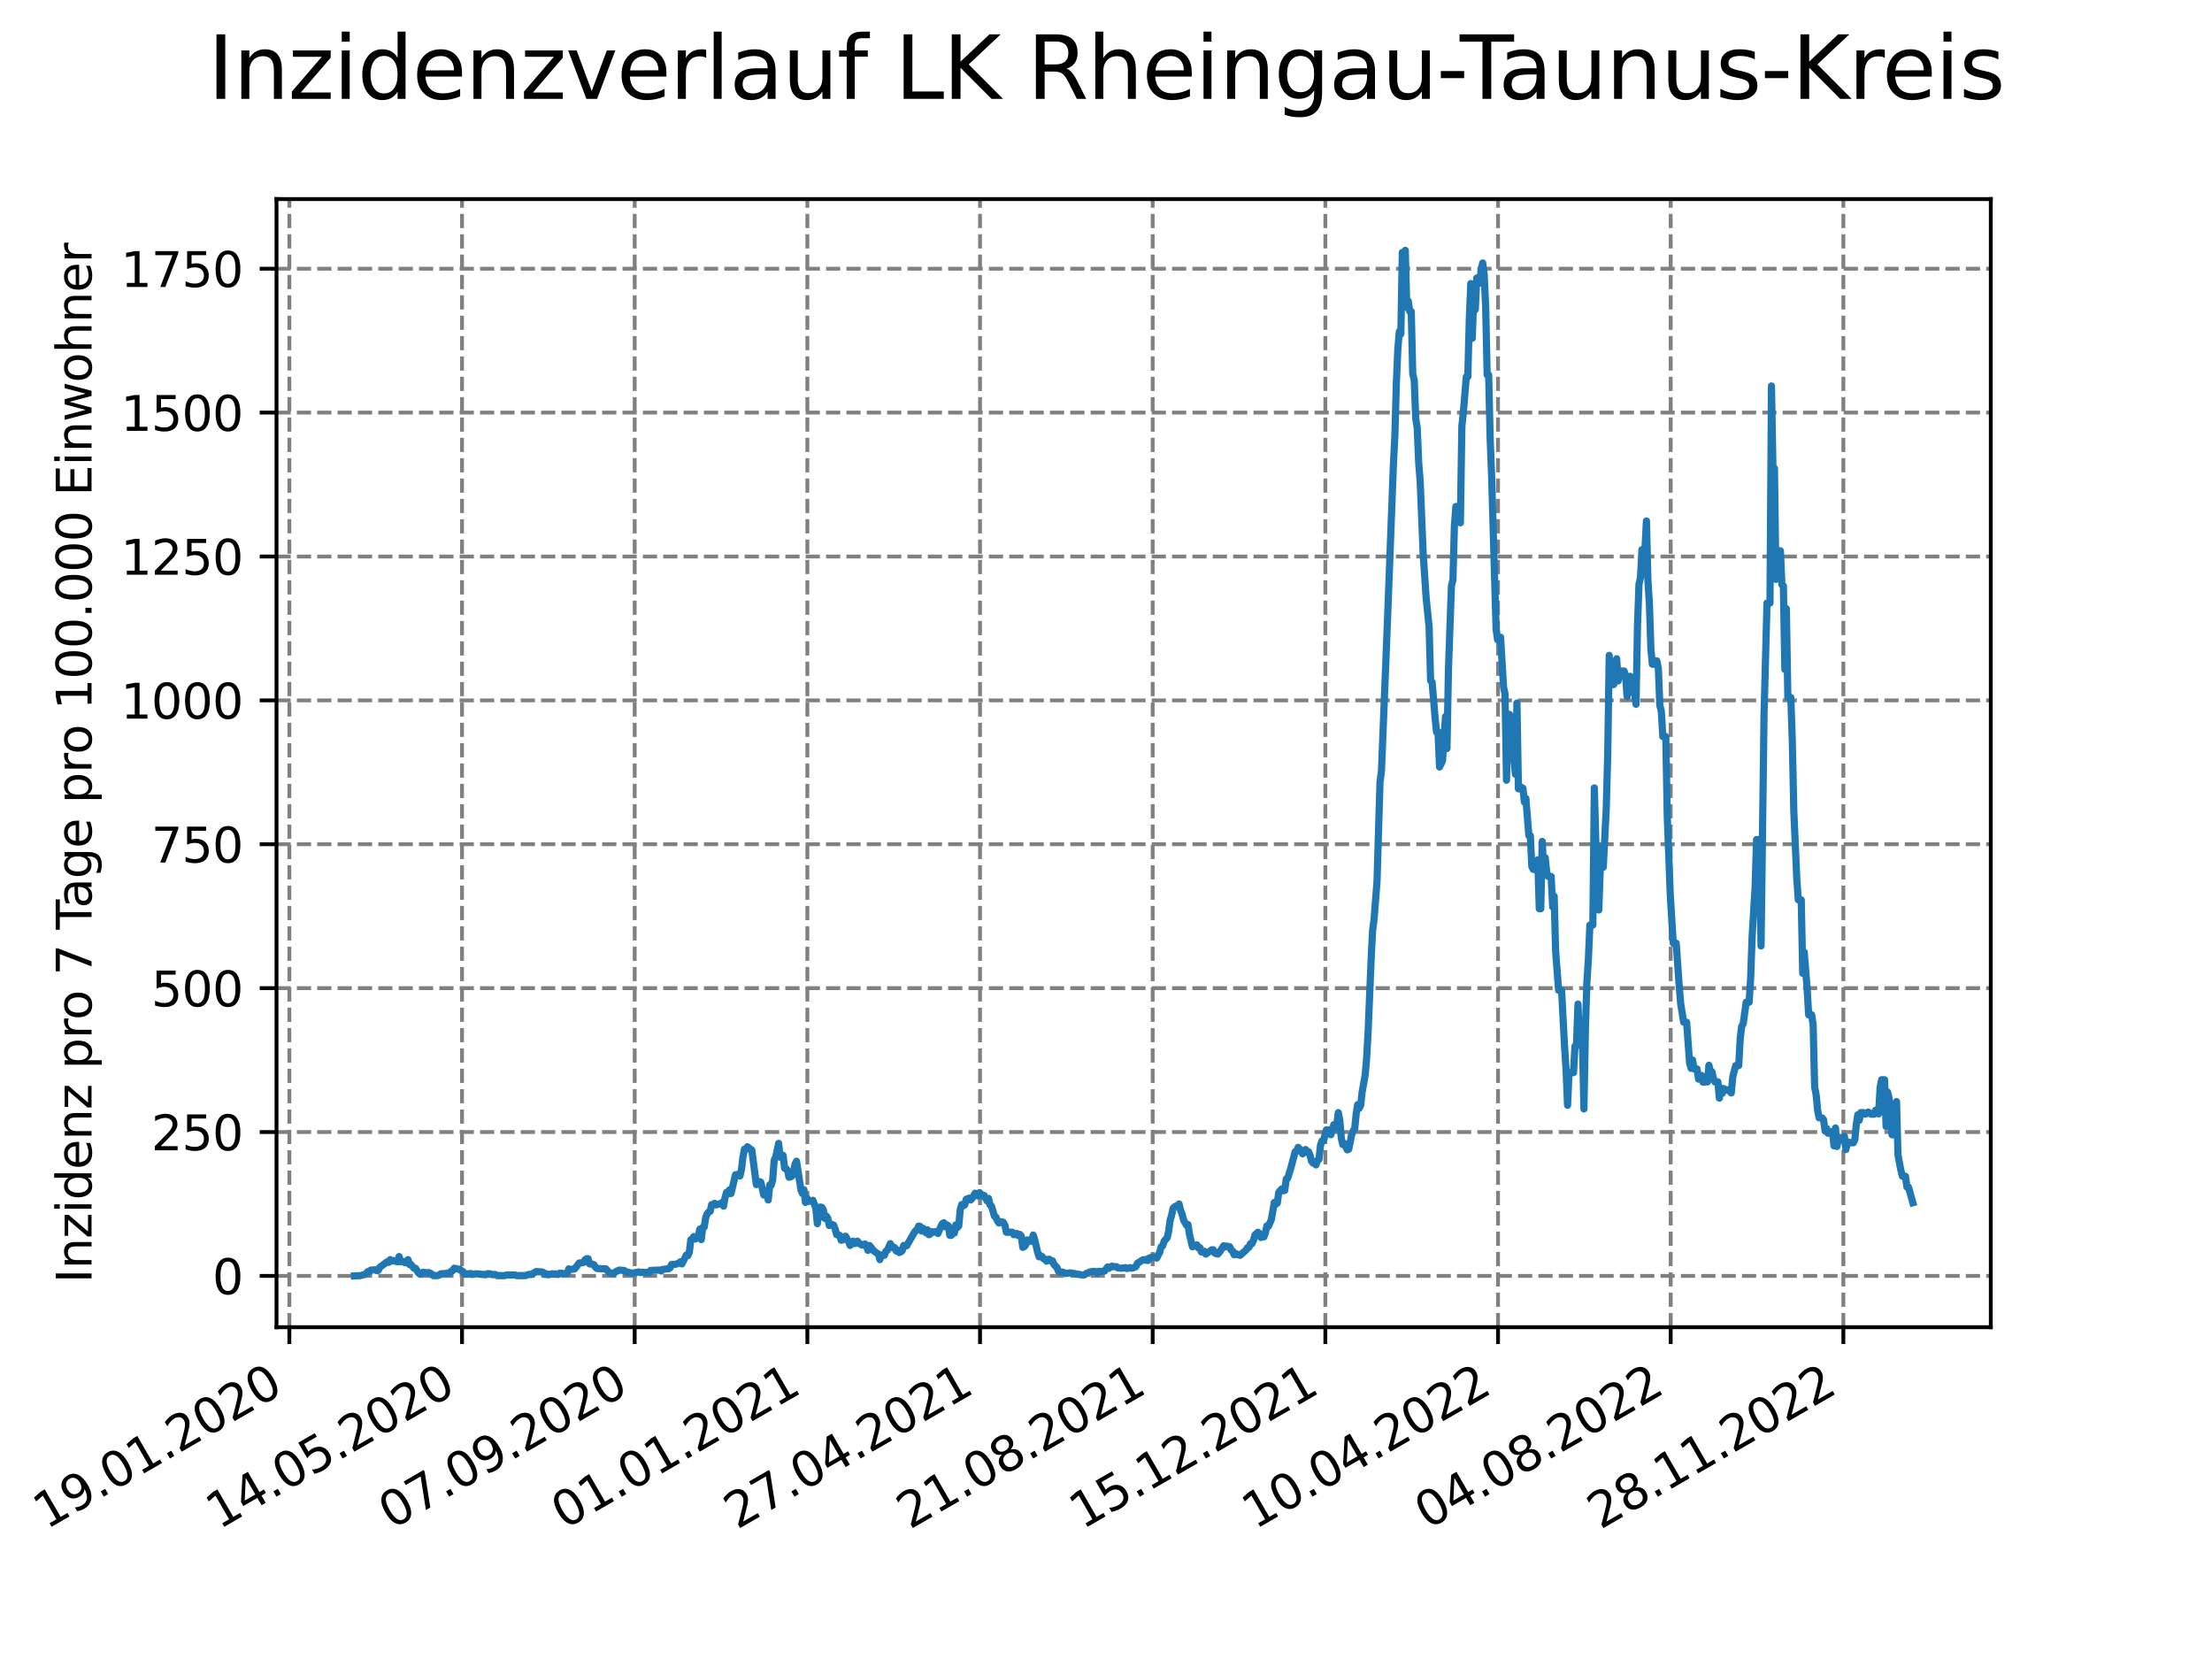 <?xml version="1.0" encoding="utf-8" standalone="no"?>
<!DOCTYPE svg PUBLIC "-//W3C//DTD SVG 1.1//EN"
  "http://www.w3.org/Graphics/SVG/1.1/DTD/svg11.dtd">
<svg xmlns:xlink="http://www.w3.org/1999/xlink" width="460.8pt" height="345.6pt" viewBox="0 0 460.8 345.6" xmlns="http://www.w3.org/2000/svg" version="1.1">
 <defs>
  <style type="text/css">*{stroke-linejoin: round; stroke-linecap: butt}</style>
 </defs>
 <g id="figure_1">
  <g id="patch_1">
   <path d="M 0 345.6 
L 460.8 345.6 
L 460.8 0 
L 0 0 
z
" style="fill: #ffffff"/>
  </g>
  <g id="axes_1">
   <g id="patch_2">
    <path d="M 57.6 276.48 
L 414.72 276.48 
L 414.72 41.472 
L 57.6 41.472 
z
" style="fill: #ffffff"/>
   </g>
   <g id="matplotlib.axis_1">
    <g id="xtick_1">
     <g id="line2d_1">
      <path d="M 60.28 276.48 
L 60.28 41.472 
" clip-path="url(#p7cc751bbed)" style="fill: none; stroke-dasharray: 2.96,1.28; stroke-dashoffset: 0; stroke: #808080; stroke-width: 0.8"/>
     </g>
     <g id="line2d_2">
      <defs>
       <path id="m2f1410dc90" d="M 0 0 
L 0 3.5 
" style="stroke: #000000; stroke-width: 0.8"/>
      </defs>
      <g>
       <use xlink:href="#m2f1410dc90" x="60.28" y="276.48" style="stroke: #000000; stroke-width: 0.8"/>
      </g>
     </g>
     <g id="text_1">
      <!-- 19.01.2020 -->
      <g transform="translate(9.654 318.689) rotate(-30) scale(0.1 -0.1)">
       <defs>
        <path id="DejaVuSans-31" d="M 794 531 
L 1825 531 
L 1825 4091 
L 703 3866 
L 703 4441 
L 1819 4666 
L 2450 4666 
L 2450 531 
L 3481 531 
L 3481 0 
L 794 0 
L 794 531 
z
" transform="scale(0.016)"/>
        <path id="DejaVuSans-39" d="M 703 97 
L 703 672 
Q 941 559 1184 500 
Q 1428 441 1663 441 
Q 2288 441 2617 861 
Q 2947 1281 2994 2138 
Q 2813 1869 2534 1725 
Q 2256 1581 1919 1581 
Q 1219 1581 811 2004 
Q 403 2428 403 3163 
Q 403 3881 828 4315 
Q 1253 4750 1959 4750 
Q 2769 4750 3195 4129 
Q 3622 3509 3622 2328 
Q 3622 1225 3098 567 
Q 2575 -91 1691 -91 
Q 1453 -91 1209 -44 
Q 966 3 703 97 
z
M 1959 2075 
Q 2384 2075 2632 2365 
Q 2881 2656 2881 3163 
Q 2881 3666 2632 3958 
Q 2384 4250 1959 4250 
Q 1534 4250 1286 3958 
Q 1038 3666 1038 3163 
Q 1038 2656 1286 2365 
Q 1534 2075 1959 2075 
z
" transform="scale(0.016)"/>
        <path id="DejaVuSans-2e" d="M 684 794 
L 1344 794 
L 1344 0 
L 684 0 
L 684 794 
z
" transform="scale(0.016)"/>
        <path id="DejaVuSans-30" d="M 2034 4250 
Q 1547 4250 1301 3770 
Q 1056 3291 1056 2328 
Q 1056 1369 1301 889 
Q 1547 409 2034 409 
Q 2525 409 2770 889 
Q 3016 1369 3016 2328 
Q 3016 3291 2770 3770 
Q 2525 4250 2034 4250 
z
M 2034 4750 
Q 2819 4750 3233 4129 
Q 3647 3509 3647 2328 
Q 3647 1150 3233 529 
Q 2819 -91 2034 -91 
Q 1250 -91 836 529 
Q 422 1150 422 2328 
Q 422 3509 836 4129 
Q 1250 4750 2034 4750 
z
" transform="scale(0.016)"/>
        <path id="DejaVuSans-32" d="M 1228 531 
L 3431 531 
L 3431 0 
L 469 0 
L 469 531 
Q 828 903 1448 1529 
Q 2069 2156 2228 2338 
Q 2531 2678 2651 2914 
Q 2772 3150 2772 3378 
Q 2772 3750 2511 3984 
Q 2250 4219 1831 4219 
Q 1534 4219 1204 4116 
Q 875 4013 500 3803 
L 500 4441 
Q 881 4594 1212 4672 
Q 1544 4750 1819 4750 
Q 2544 4750 2975 4387 
Q 3406 4025 3406 3419 
Q 3406 3131 3298 2873 
Q 3191 2616 2906 2266 
Q 2828 2175 2409 1742 
Q 1991 1309 1228 531 
z
" transform="scale(0.016)"/>
       </defs>
       <use xlink:href="#DejaVuSans-31"/>
       <use xlink:href="#DejaVuSans-39" x="63.623"/>
       <use xlink:href="#DejaVuSans-2e" x="127.246"/>
       <use xlink:href="#DejaVuSans-30" x="159.033"/>
       <use xlink:href="#DejaVuSans-31" x="222.656"/>
       <use xlink:href="#DejaVuSans-2e" x="286.279"/>
       <use xlink:href="#DejaVuSans-32" x="318.066"/>
       <use xlink:href="#DejaVuSans-30" x="381.689"/>
       <use xlink:href="#DejaVuSans-32" x="445.312"/>
       <use xlink:href="#DejaVuSans-30" x="508.936"/>
      </g>
     </g>
    </g>
    <g id="xtick_2">
     <g id="line2d_3">
      <path d="M 96.249 276.48 
L 96.249 41.472 
" clip-path="url(#p7cc751bbed)" style="fill: none; stroke-dasharray: 2.96,1.28; stroke-dashoffset: 0; stroke: #808080; stroke-width: 0.8"/>
     </g>
     <g id="line2d_4">
      <g>
       <use xlink:href="#m2f1410dc90" x="96.249" y="276.48" style="stroke: #000000; stroke-width: 0.8"/>
      </g>
     </g>
     <g id="text_2">
      <!-- 14.05.2020 -->
      <g transform="translate(45.624 318.689) rotate(-30) scale(0.1 -0.1)">
       <defs>
        <path id="DejaVuSans-34" d="M 2419 4116 
L 825 1625 
L 2419 1625 
L 2419 4116 
z
M 2253 4666 
L 3047 4666 
L 3047 1625 
L 3713 1625 
L 3713 1100 
L 3047 1100 
L 3047 0 
L 2419 0 
L 2419 1100 
L 313 1100 
L 313 1709 
L 2253 4666 
z
" transform="scale(0.016)"/>
        <path id="DejaVuSans-35" d="M 691 4666 
L 3169 4666 
L 3169 4134 
L 1269 4134 
L 1269 2991 
Q 1406 3038 1543 3061 
Q 1681 3084 1819 3084 
Q 2600 3084 3056 2656 
Q 3513 2228 3513 1497 
Q 3513 744 3044 326 
Q 2575 -91 1722 -91 
Q 1428 -91 1123 -41 
Q 819 9 494 109 
L 494 744 
Q 775 591 1075 516 
Q 1375 441 1709 441 
Q 2250 441 2565 725 
Q 2881 1009 2881 1497 
Q 2881 1984 2565 2268 
Q 2250 2553 1709 2553 
Q 1456 2553 1204 2497 
Q 953 2441 691 2322 
L 691 4666 
z
" transform="scale(0.016)"/>
       </defs>
       <use xlink:href="#DejaVuSans-31"/>
       <use xlink:href="#DejaVuSans-34" x="63.623"/>
       <use xlink:href="#DejaVuSans-2e" x="127.246"/>
       <use xlink:href="#DejaVuSans-30" x="159.033"/>
       <use xlink:href="#DejaVuSans-35" x="222.656"/>
       <use xlink:href="#DejaVuSans-2e" x="286.279"/>
       <use xlink:href="#DejaVuSans-32" x="318.066"/>
       <use xlink:href="#DejaVuSans-30" x="381.689"/>
       <use xlink:href="#DejaVuSans-32" x="445.312"/>
       <use xlink:href="#DejaVuSans-30" x="508.936"/>
      </g>
     </g>
    </g>
    <g id="xtick_3">
     <g id="line2d_5">
      <path d="M 132.218 276.48 
L 132.218 41.472 
" clip-path="url(#p7cc751bbed)" style="fill: none; stroke-dasharray: 2.96,1.28; stroke-dashoffset: 0; stroke: #808080; stroke-width: 0.8"/>
     </g>
     <g id="line2d_6">
      <g>
       <use xlink:href="#m2f1410dc90" x="132.218" y="276.48" style="stroke: #000000; stroke-width: 0.8"/>
      </g>
     </g>
     <g id="text_3">
      <!-- 07.09.2020 -->
      <g transform="translate(81.593 318.689) rotate(-30) scale(0.1 -0.1)">
       <defs>
        <path id="DejaVuSans-37" d="M 525 4666 
L 3525 4666 
L 3525 4397 
L 1831 0 
L 1172 0 
L 2766 4134 
L 525 4134 
L 525 4666 
z
" transform="scale(0.016)"/>
       </defs>
       <use xlink:href="#DejaVuSans-30"/>
       <use xlink:href="#DejaVuSans-37" x="63.623"/>
       <use xlink:href="#DejaVuSans-2e" x="127.246"/>
       <use xlink:href="#DejaVuSans-30" x="159.033"/>
       <use xlink:href="#DejaVuSans-39" x="222.656"/>
       <use xlink:href="#DejaVuSans-2e" x="286.279"/>
       <use xlink:href="#DejaVuSans-32" x="318.066"/>
       <use xlink:href="#DejaVuSans-30" x="381.689"/>
       <use xlink:href="#DejaVuSans-32" x="445.312"/>
       <use xlink:href="#DejaVuSans-30" x="508.936"/>
      </g>
     </g>
    </g>
    <g id="xtick_4">
     <g id="line2d_7">
      <path d="M 168.188 276.48 
L 168.188 41.472 
" clip-path="url(#p7cc751bbed)" style="fill: none; stroke-dasharray: 2.96,1.28; stroke-dashoffset: 0; stroke: #808080; stroke-width: 0.8"/>
     </g>
     <g id="line2d_8">
      <g>
       <use xlink:href="#m2f1410dc90" x="168.188" y="276.48" style="stroke: #000000; stroke-width: 0.8"/>
      </g>
     </g>
     <g id="text_4">
      <!-- 01.01.2021 -->
      <g transform="translate(117.563 318.689) rotate(-30) scale(0.1 -0.1)">
       <use xlink:href="#DejaVuSans-30"/>
       <use xlink:href="#DejaVuSans-31" x="63.623"/>
       <use xlink:href="#DejaVuSans-2e" x="127.246"/>
       <use xlink:href="#DejaVuSans-30" x="159.033"/>
       <use xlink:href="#DejaVuSans-31" x="222.656"/>
       <use xlink:href="#DejaVuSans-2e" x="286.279"/>
       <use xlink:href="#DejaVuSans-32" x="318.066"/>
       <use xlink:href="#DejaVuSans-30" x="381.689"/>
       <use xlink:href="#DejaVuSans-32" x="445.312"/>
       <use xlink:href="#DejaVuSans-31" x="508.936"/>
      </g>
     </g>
    </g>
    <g id="xtick_5">
     <g id="line2d_9">
      <path d="M 204.157 276.48 
L 204.157 41.472 
" clip-path="url(#p7cc751bbed)" style="fill: none; stroke-dasharray: 2.96,1.28; stroke-dashoffset: 0; stroke: #808080; stroke-width: 0.8"/>
     </g>
     <g id="line2d_10">
      <g>
       <use xlink:href="#m2f1410dc90" x="204.157" y="276.48" style="stroke: #000000; stroke-width: 0.8"/>
      </g>
     </g>
     <g id="text_5">
      <!-- 27.04.2021 -->
      <g transform="translate(153.532 318.689) rotate(-30) scale(0.1 -0.1)">
       <use xlink:href="#DejaVuSans-32"/>
       <use xlink:href="#DejaVuSans-37" x="63.623"/>
       <use xlink:href="#DejaVuSans-2e" x="127.246"/>
       <use xlink:href="#DejaVuSans-30" x="159.033"/>
       <use xlink:href="#DejaVuSans-34" x="222.656"/>
       <use xlink:href="#DejaVuSans-2e" x="286.279"/>
       <use xlink:href="#DejaVuSans-32" x="318.066"/>
       <use xlink:href="#DejaVuSans-30" x="381.689"/>
       <use xlink:href="#DejaVuSans-32" x="445.312"/>
       <use xlink:href="#DejaVuSans-31" x="508.936"/>
      </g>
     </g>
    </g>
    <g id="xtick_6">
     <g id="line2d_11">
      <path d="M 240.126 276.48 
L 240.126 41.472 
" clip-path="url(#p7cc751bbed)" style="fill: none; stroke-dasharray: 2.96,1.28; stroke-dashoffset: 0; stroke: #808080; stroke-width: 0.8"/>
     </g>
     <g id="line2d_12">
      <g>
       <use xlink:href="#m2f1410dc90" x="240.126" y="276.48" style="stroke: #000000; stroke-width: 0.8"/>
      </g>
     </g>
     <g id="text_6">
      <!-- 21.08.2021 -->
      <g transform="translate(189.501 318.689) rotate(-30) scale(0.1 -0.1)">
       <defs>
        <path id="DejaVuSans-38" d="M 2034 2216 
Q 1584 2216 1326 1975 
Q 1069 1734 1069 1313 
Q 1069 891 1326 650 
Q 1584 409 2034 409 
Q 2484 409 2743 651 
Q 3003 894 3003 1313 
Q 3003 1734 2745 1975 
Q 2488 2216 2034 2216 
z
M 1403 2484 
Q 997 2584 770 2862 
Q 544 3141 544 3541 
Q 544 4100 942 4425 
Q 1341 4750 2034 4750 
Q 2731 4750 3128 4425 
Q 3525 4100 3525 3541 
Q 3525 3141 3298 2862 
Q 3072 2584 2669 2484 
Q 3125 2378 3379 2068 
Q 3634 1759 3634 1313 
Q 3634 634 3220 271 
Q 2806 -91 2034 -91 
Q 1263 -91 848 271 
Q 434 634 434 1313 
Q 434 1759 690 2068 
Q 947 2378 1403 2484 
z
M 1172 3481 
Q 1172 3119 1398 2916 
Q 1625 2713 2034 2713 
Q 2441 2713 2670 2916 
Q 2900 3119 2900 3481 
Q 2900 3844 2670 4047 
Q 2441 4250 2034 4250 
Q 1625 4250 1398 4047 
Q 1172 3844 1172 3481 
z
" transform="scale(0.016)"/>
       </defs>
       <use xlink:href="#DejaVuSans-32"/>
       <use xlink:href="#DejaVuSans-31" x="63.623"/>
       <use xlink:href="#DejaVuSans-2e" x="127.246"/>
       <use xlink:href="#DejaVuSans-30" x="159.033"/>
       <use xlink:href="#DejaVuSans-38" x="222.656"/>
       <use xlink:href="#DejaVuSans-2e" x="286.279"/>
       <use xlink:href="#DejaVuSans-32" x="318.066"/>
       <use xlink:href="#DejaVuSans-30" x="381.689"/>
       <use xlink:href="#DejaVuSans-32" x="445.312"/>
       <use xlink:href="#DejaVuSans-31" x="508.936"/>
      </g>
     </g>
    </g>
    <g id="xtick_7">
     <g id="line2d_13">
      <path d="M 276.096 276.48 
L 276.096 41.472 
" clip-path="url(#p7cc751bbed)" style="fill: none; stroke-dasharray: 2.96,1.28; stroke-dashoffset: 0; stroke: #808080; stroke-width: 0.8"/>
     </g>
     <g id="line2d_14">
      <g>
       <use xlink:href="#m2f1410dc90" x="276.096" y="276.48" style="stroke: #000000; stroke-width: 0.8"/>
      </g>
     </g>
     <g id="text_7">
      <!-- 15.12.2021 -->
      <g transform="translate(225.471 318.689) rotate(-30) scale(0.1 -0.1)">
       <use xlink:href="#DejaVuSans-31"/>
       <use xlink:href="#DejaVuSans-35" x="63.623"/>
       <use xlink:href="#DejaVuSans-2e" x="127.246"/>
       <use xlink:href="#DejaVuSans-31" x="159.033"/>
       <use xlink:href="#DejaVuSans-32" x="222.656"/>
       <use xlink:href="#DejaVuSans-2e" x="286.279"/>
       <use xlink:href="#DejaVuSans-32" x="318.066"/>
       <use xlink:href="#DejaVuSans-30" x="381.689"/>
       <use xlink:href="#DejaVuSans-32" x="445.312"/>
       <use xlink:href="#DejaVuSans-31" x="508.936"/>
      </g>
     </g>
    </g>
    <g id="xtick_8">
     <g id="line2d_15">
      <path d="M 312.065 276.48 
L 312.065 41.472 
" clip-path="url(#p7cc751bbed)" style="fill: none; stroke-dasharray: 2.96,1.28; stroke-dashoffset: 0; stroke: #808080; stroke-width: 0.8"/>
     </g>
     <g id="line2d_16">
      <g>
       <use xlink:href="#m2f1410dc90" x="312.065" y="276.48" style="stroke: #000000; stroke-width: 0.8"/>
      </g>
     </g>
     <g id="text_8">
      <!-- 10.04.2022 -->
      <g transform="translate(261.44 318.689) rotate(-30) scale(0.1 -0.1)">
       <use xlink:href="#DejaVuSans-31"/>
       <use xlink:href="#DejaVuSans-30" x="63.623"/>
       <use xlink:href="#DejaVuSans-2e" x="127.246"/>
       <use xlink:href="#DejaVuSans-30" x="159.033"/>
       <use xlink:href="#DejaVuSans-34" x="222.656"/>
       <use xlink:href="#DejaVuSans-2e" x="286.279"/>
       <use xlink:href="#DejaVuSans-32" x="318.066"/>
       <use xlink:href="#DejaVuSans-30" x="381.689"/>
       <use xlink:href="#DejaVuSans-32" x="445.312"/>
       <use xlink:href="#DejaVuSans-32" x="508.936"/>
      </g>
     </g>
    </g>
    <g id="xtick_9">
     <g id="line2d_17">
      <path d="M 348.035 276.48 
L 348.035 41.472 
" clip-path="url(#p7cc751bbed)" style="fill: none; stroke-dasharray: 2.96,1.28; stroke-dashoffset: 0; stroke: #808080; stroke-width: 0.8"/>
     </g>
     <g id="line2d_18">
      <g>
       <use xlink:href="#m2f1410dc90" x="348.035" y="276.48" style="stroke: #000000; stroke-width: 0.8"/>
      </g>
     </g>
     <g id="text_9">
      <!-- 04.08.2022 -->
      <g transform="translate(297.409 318.689) rotate(-30) scale(0.1 -0.1)">
       <use xlink:href="#DejaVuSans-30"/>
       <use xlink:href="#DejaVuSans-34" x="63.623"/>
       <use xlink:href="#DejaVuSans-2e" x="127.246"/>
       <use xlink:href="#DejaVuSans-30" x="159.033"/>
       <use xlink:href="#DejaVuSans-38" x="222.656"/>
       <use xlink:href="#DejaVuSans-2e" x="286.279"/>
       <use xlink:href="#DejaVuSans-32" x="318.066"/>
       <use xlink:href="#DejaVuSans-30" x="381.689"/>
       <use xlink:href="#DejaVuSans-32" x="445.312"/>
       <use xlink:href="#DejaVuSans-32" x="508.936"/>
      </g>
     </g>
    </g>
    <g id="xtick_10">
     <g id="line2d_19">
      <path d="M 384.004 276.48 
L 384.004 41.472 
" clip-path="url(#p7cc751bbed)" style="fill: none; stroke-dasharray: 2.96,1.28; stroke-dashoffset: 0; stroke: #808080; stroke-width: 0.8"/>
     </g>
     <g id="line2d_20">
      <g>
       <use xlink:href="#m2f1410dc90" x="384.004" y="276.48" style="stroke: #000000; stroke-width: 0.8"/>
      </g>
     </g>
     <g id="text_10">
      <!-- 28.11.2022 -->
      <g transform="translate(333.379 318.689) rotate(-30) scale(0.1 -0.1)">
       <use xlink:href="#DejaVuSans-32"/>
       <use xlink:href="#DejaVuSans-38" x="63.623"/>
       <use xlink:href="#DejaVuSans-2e" x="127.246"/>
       <use xlink:href="#DejaVuSans-31" x="159.033"/>
       <use xlink:href="#DejaVuSans-31" x="222.656"/>
       <use xlink:href="#DejaVuSans-2e" x="286.279"/>
       <use xlink:href="#DejaVuSans-32" x="318.066"/>
       <use xlink:href="#DejaVuSans-30" x="381.689"/>
       <use xlink:href="#DejaVuSans-32" x="445.312"/>
       <use xlink:href="#DejaVuSans-32" x="508.936"/>
      </g>
     </g>
    </g>
   </g>
   <g id="matplotlib.axis_2">
    <g id="ytick_1">
     <g id="line2d_21">
      <path d="M 57.6 265.798 
L 414.72 265.798 
" clip-path="url(#p7cc751bbed)" style="fill: none; stroke-dasharray: 2.96,1.28; stroke-dashoffset: 0; stroke: #808080; stroke-width: 0.8"/>
     </g>
     <g id="line2d_22">
      <defs>
       <path id="mfa75af2381" d="M 0 0 
L -3.5 0 
" style="stroke: #000000; stroke-width: 0.8"/>
      </defs>
      <g>
       <use xlink:href="#mfa75af2381" x="57.6" y="265.798" style="stroke: #000000; stroke-width: 0.8"/>
      </g>
     </g>
     <g id="text_11">
      <!-- 0 -->
      <g transform="translate(44.237 269.597) scale(0.1 -0.1)">
       <use xlink:href="#DejaVuSans-30"/>
      </g>
     </g>
    </g>
    <g id="ytick_2">
     <g id="line2d_23">
      <path d="M 57.6 235.824 
L 414.72 235.824 
" clip-path="url(#p7cc751bbed)" style="fill: none; stroke-dasharray: 2.96,1.28; stroke-dashoffset: 0; stroke: #808080; stroke-width: 0.8"/>
     </g>
     <g id="line2d_24">
      <g>
       <use xlink:href="#mfa75af2381" x="57.6" y="235.824" style="stroke: #000000; stroke-width: 0.8"/>
      </g>
     </g>
     <g id="text_12">
      <!-- 250 -->
      <g transform="translate(31.512 239.623) scale(0.1 -0.1)">
       <use xlink:href="#DejaVuSans-32"/>
       <use xlink:href="#DejaVuSans-35" x="63.623"/>
       <use xlink:href="#DejaVuSans-30" x="127.246"/>
      </g>
     </g>
    </g>
    <g id="ytick_3">
     <g id="line2d_25">
      <path d="M 57.6 205.849 
L 414.72 205.849 
" clip-path="url(#p7cc751bbed)" style="fill: none; stroke-dasharray: 2.96,1.28; stroke-dashoffset: 0; stroke: #808080; stroke-width: 0.8"/>
     </g>
     <g id="line2d_26">
      <g>
       <use xlink:href="#mfa75af2381" x="57.6" y="205.849" style="stroke: #000000; stroke-width: 0.8"/>
      </g>
     </g>
     <g id="text_13">
      <!-- 500 -->
      <g transform="translate(31.512 209.649) scale(0.1 -0.1)">
       <use xlink:href="#DejaVuSans-35"/>
       <use xlink:href="#DejaVuSans-30" x="63.623"/>
       <use xlink:href="#DejaVuSans-30" x="127.246"/>
      </g>
     </g>
    </g>
    <g id="ytick_4">
     <g id="line2d_27">
      <path d="M 57.6 175.875 
L 414.72 175.875 
" clip-path="url(#p7cc751bbed)" style="fill: none; stroke-dasharray: 2.96,1.28; stroke-dashoffset: 0; stroke: #808080; stroke-width: 0.8"/>
     </g>
     <g id="line2d_28">
      <g>
       <use xlink:href="#mfa75af2381" x="57.6" y="175.875" style="stroke: #000000; stroke-width: 0.8"/>
      </g>
     </g>
     <g id="text_14">
      <!-- 750 -->
      <g transform="translate(31.512 179.675) scale(0.1 -0.1)">
       <use xlink:href="#DejaVuSans-37"/>
       <use xlink:href="#DejaVuSans-35" x="63.623"/>
       <use xlink:href="#DejaVuSans-30" x="127.246"/>
      </g>
     </g>
    </g>
    <g id="ytick_5">
     <g id="line2d_29">
      <path d="M 57.6 145.901 
L 414.72 145.901 
" clip-path="url(#p7cc751bbed)" style="fill: none; stroke-dasharray: 2.96,1.28; stroke-dashoffset: 0; stroke: #808080; stroke-width: 0.8"/>
     </g>
     <g id="line2d_30">
      <g>
       <use xlink:href="#mfa75af2381" x="57.6" y="145.901" style="stroke: #000000; stroke-width: 0.8"/>
      </g>
     </g>
     <g id="text_15">
      <!-- 1000 -->
      <g transform="translate(25.15 149.7) scale(0.1 -0.1)">
       <use xlink:href="#DejaVuSans-31"/>
       <use xlink:href="#DejaVuSans-30" x="63.623"/>
       <use xlink:href="#DejaVuSans-30" x="127.246"/>
       <use xlink:href="#DejaVuSans-30" x="190.869"/>
      </g>
     </g>
    </g>
    <g id="ytick_6">
     <g id="line2d_31">
      <path d="M 57.6 115.927 
L 414.72 115.927 
" clip-path="url(#p7cc751bbed)" style="fill: none; stroke-dasharray: 2.96,1.28; stroke-dashoffset: 0; stroke: #808080; stroke-width: 0.8"/>
     </g>
     <g id="line2d_32">
      <g>
       <use xlink:href="#mfa75af2381" x="57.6" y="115.927" style="stroke: #000000; stroke-width: 0.8"/>
      </g>
     </g>
     <g id="text_16">
      <!-- 1250 -->
      <g transform="translate(25.15 119.726) scale(0.1 -0.1)">
       <use xlink:href="#DejaVuSans-31"/>
       <use xlink:href="#DejaVuSans-32" x="63.623"/>
       <use xlink:href="#DejaVuSans-35" x="127.246"/>
       <use xlink:href="#DejaVuSans-30" x="190.869"/>
      </g>
     </g>
    </g>
    <g id="ytick_7">
     <g id="line2d_33">
      <path d="M 57.6 85.953 
L 414.72 85.953 
" clip-path="url(#p7cc751bbed)" style="fill: none; stroke-dasharray: 2.96,1.28; stroke-dashoffset: 0; stroke: #808080; stroke-width: 0.8"/>
     </g>
     <g id="line2d_34">
      <g>
       <use xlink:href="#mfa75af2381" x="57.6" y="85.953" style="stroke: #000000; stroke-width: 0.8"/>
      </g>
     </g>
     <g id="text_17">
      <!-- 1500 -->
      <g transform="translate(25.15 89.752) scale(0.1 -0.1)">
       <use xlink:href="#DejaVuSans-31"/>
       <use xlink:href="#DejaVuSans-35" x="63.623"/>
       <use xlink:href="#DejaVuSans-30" x="127.246"/>
       <use xlink:href="#DejaVuSans-30" x="190.869"/>
      </g>
     </g>
    </g>
    <g id="ytick_8">
     <g id="line2d_35">
      <path d="M 57.6 55.979 
L 414.72 55.979 
" clip-path="url(#p7cc751bbed)" style="fill: none; stroke-dasharray: 2.96,1.28; stroke-dashoffset: 0; stroke: #808080; stroke-width: 0.8"/>
     </g>
     <g id="line2d_36">
      <g>
       <use xlink:href="#mfa75af2381" x="57.6" y="55.979" style="stroke: #000000; stroke-width: 0.8"/>
      </g>
     </g>
     <g id="text_18">
      <!-- 1750 -->
      <g transform="translate(25.15 59.778) scale(0.1 -0.1)">
       <use xlink:href="#DejaVuSans-31"/>
       <use xlink:href="#DejaVuSans-37" x="63.623"/>
       <use xlink:href="#DejaVuSans-35" x="127.246"/>
       <use xlink:href="#DejaVuSans-30" x="190.869"/>
      </g>
     </g>
    </g>
    <g id="text_19">
     <!-- Inzidenz pro 7 Tage pro 100.000 Einwohner -->
     <g transform="translate(19.07 267.301) rotate(-90) scale(0.1 -0.1)">
      <defs>
       <path id="DejaVuSans-49" d="M 628 4666 
L 1259 4666 
L 1259 0 
L 628 0 
L 628 4666 
z
" transform="scale(0.016)"/>
       <path id="DejaVuSans-6e" d="M 3513 2113 
L 3513 0 
L 2938 0 
L 2938 2094 
Q 2938 2591 2744 2837 
Q 2550 3084 2163 3084 
Q 1697 3084 1428 2787 
Q 1159 2491 1159 1978 
L 1159 0 
L 581 0 
L 581 3500 
L 1159 3500 
L 1159 2956 
Q 1366 3272 1645 3428 
Q 1925 3584 2291 3584 
Q 2894 3584 3203 3211 
Q 3513 2838 3513 2113 
z
" transform="scale(0.016)"/>
       <path id="DejaVuSans-7a" d="M 353 3500 
L 3084 3500 
L 3084 2975 
L 922 459 
L 3084 459 
L 3084 0 
L 275 0 
L 275 525 
L 2438 3041 
L 353 3041 
L 353 3500 
z
" transform="scale(0.016)"/>
       <path id="DejaVuSans-69" d="M 603 3500 
L 1178 3500 
L 1178 0 
L 603 0 
L 603 3500 
z
M 603 4863 
L 1178 4863 
L 1178 4134 
L 603 4134 
L 603 4863 
z
" transform="scale(0.016)"/>
       <path id="DejaVuSans-64" d="M 2906 2969 
L 2906 4863 
L 3481 4863 
L 3481 0 
L 2906 0 
L 2906 525 
Q 2725 213 2448 61 
Q 2172 -91 1784 -91 
Q 1150 -91 751 415 
Q 353 922 353 1747 
Q 353 2572 751 3078 
Q 1150 3584 1784 3584 
Q 2172 3584 2448 3432 
Q 2725 3281 2906 2969 
z
M 947 1747 
Q 947 1113 1208 752 
Q 1469 391 1925 391 
Q 2381 391 2643 752 
Q 2906 1113 2906 1747 
Q 2906 2381 2643 2742 
Q 2381 3103 1925 3103 
Q 1469 3103 1208 2742 
Q 947 2381 947 1747 
z
" transform="scale(0.016)"/>
       <path id="DejaVuSans-65" d="M 3597 1894 
L 3597 1613 
L 953 1613 
Q 991 1019 1311 708 
Q 1631 397 2203 397 
Q 2534 397 2845 478 
Q 3156 559 3463 722 
L 3463 178 
Q 3153 47 2828 -22 
Q 2503 -91 2169 -91 
Q 1331 -91 842 396 
Q 353 884 353 1716 
Q 353 2575 817 3079 
Q 1281 3584 2069 3584 
Q 2775 3584 3186 3129 
Q 3597 2675 3597 1894 
z
M 3022 2063 
Q 3016 2534 2758 2815 
Q 2500 3097 2075 3097 
Q 1594 3097 1305 2825 
Q 1016 2553 972 2059 
L 3022 2063 
z
" transform="scale(0.016)"/>
       <path id="DejaVuSans-20" transform="scale(0.016)"/>
       <path id="DejaVuSans-70" d="M 1159 525 
L 1159 -1331 
L 581 -1331 
L 581 3500 
L 1159 3500 
L 1159 2969 
Q 1341 3281 1617 3432 
Q 1894 3584 2278 3584 
Q 2916 3584 3314 3078 
Q 3713 2572 3713 1747 
Q 3713 922 3314 415 
Q 2916 -91 2278 -91 
Q 1894 -91 1617 61 
Q 1341 213 1159 525 
z
M 3116 1747 
Q 3116 2381 2855 2742 
Q 2594 3103 2138 3103 
Q 1681 3103 1420 2742 
Q 1159 2381 1159 1747 
Q 1159 1113 1420 752 
Q 1681 391 2138 391 
Q 2594 391 2855 752 
Q 3116 1113 3116 1747 
z
" transform="scale(0.016)"/>
       <path id="DejaVuSans-72" d="M 2631 2963 
Q 2534 3019 2420 3045 
Q 2306 3072 2169 3072 
Q 1681 3072 1420 2755 
Q 1159 2438 1159 1844 
L 1159 0 
L 581 0 
L 581 3500 
L 1159 3500 
L 1159 2956 
Q 1341 3275 1631 3429 
Q 1922 3584 2338 3584 
Q 2397 3584 2469 3576 
Q 2541 3569 2628 3553 
L 2631 2963 
z
" transform="scale(0.016)"/>
       <path id="DejaVuSans-6f" d="M 1959 3097 
Q 1497 3097 1228 2736 
Q 959 2375 959 1747 
Q 959 1119 1226 758 
Q 1494 397 1959 397 
Q 2419 397 2687 759 
Q 2956 1122 2956 1747 
Q 2956 2369 2687 2733 
Q 2419 3097 1959 3097 
z
M 1959 3584 
Q 2709 3584 3137 3096 
Q 3566 2609 3566 1747 
Q 3566 888 3137 398 
Q 2709 -91 1959 -91 
Q 1206 -91 779 398 
Q 353 888 353 1747 
Q 353 2609 779 3096 
Q 1206 3584 1959 3584 
z
" transform="scale(0.016)"/>
       <path id="DejaVuSans-54" d="M -19 4666 
L 3928 4666 
L 3928 4134 
L 2272 4134 
L 2272 0 
L 1638 0 
L 1638 4134 
L -19 4134 
L -19 4666 
z
" transform="scale(0.016)"/>
       <path id="DejaVuSans-61" d="M 2194 1759 
Q 1497 1759 1228 1600 
Q 959 1441 959 1056 
Q 959 750 1161 570 
Q 1363 391 1709 391 
Q 2188 391 2477 730 
Q 2766 1069 2766 1631 
L 2766 1759 
L 2194 1759 
z
M 3341 1997 
L 3341 0 
L 2766 0 
L 2766 531 
Q 2569 213 2275 61 
Q 1981 -91 1556 -91 
Q 1019 -91 701 211 
Q 384 513 384 1019 
Q 384 1609 779 1909 
Q 1175 2209 1959 2209 
L 2766 2209 
L 2766 2266 
Q 2766 2663 2505 2880 
Q 2244 3097 1772 3097 
Q 1472 3097 1187 3025 
Q 903 2953 641 2809 
L 641 3341 
Q 956 3463 1253 3523 
Q 1550 3584 1831 3584 
Q 2591 3584 2966 3190 
Q 3341 2797 3341 1997 
z
" transform="scale(0.016)"/>
       <path id="DejaVuSans-67" d="M 2906 1791 
Q 2906 2416 2648 2759 
Q 2391 3103 1925 3103 
Q 1463 3103 1205 2759 
Q 947 2416 947 1791 
Q 947 1169 1205 825 
Q 1463 481 1925 481 
Q 2391 481 2648 825 
Q 2906 1169 2906 1791 
z
M 3481 434 
Q 3481 -459 3084 -895 
Q 2688 -1331 1869 -1331 
Q 1566 -1331 1297 -1286 
Q 1028 -1241 775 -1147 
L 775 -588 
Q 1028 -725 1275 -790 
Q 1522 -856 1778 -856 
Q 2344 -856 2625 -561 
Q 2906 -266 2906 331 
L 2906 616 
Q 2728 306 2450 153 
Q 2172 0 1784 0 
Q 1141 0 747 490 
Q 353 981 353 1791 
Q 353 2603 747 3093 
Q 1141 3584 1784 3584 
Q 2172 3584 2450 3431 
Q 2728 3278 2906 2969 
L 2906 3500 
L 3481 3500 
L 3481 434 
z
" transform="scale(0.016)"/>
       <path id="DejaVuSans-45" d="M 628 4666 
L 3578 4666 
L 3578 4134 
L 1259 4134 
L 1259 2753 
L 3481 2753 
L 3481 2222 
L 1259 2222 
L 1259 531 
L 3634 531 
L 3634 0 
L 628 0 
L 628 4666 
z
" transform="scale(0.016)"/>
       <path id="DejaVuSans-77" d="M 269 3500 
L 844 3500 
L 1563 769 
L 2278 3500 
L 2956 3500 
L 3675 769 
L 4391 3500 
L 4966 3500 
L 4050 0 
L 3372 0 
L 2619 2869 
L 1863 0 
L 1184 0 
L 269 3500 
z
" transform="scale(0.016)"/>
       <path id="DejaVuSans-68" d="M 3513 2113 
L 3513 0 
L 2938 0 
L 2938 2094 
Q 2938 2591 2744 2837 
Q 2550 3084 2163 3084 
Q 1697 3084 1428 2787 
Q 1159 2491 1159 1978 
L 1159 0 
L 581 0 
L 581 4863 
L 1159 4863 
L 1159 2956 
Q 1366 3272 1645 3428 
Q 1925 3584 2291 3584 
Q 2894 3584 3203 3211 
Q 3513 2838 3513 2113 
z
" transform="scale(0.016)"/>
      </defs>
      <use xlink:href="#DejaVuSans-49"/>
      <use xlink:href="#DejaVuSans-6e" x="29.492"/>
      <use xlink:href="#DejaVuSans-7a" x="92.871"/>
      <use xlink:href="#DejaVuSans-69" x="145.361"/>
      <use xlink:href="#DejaVuSans-64" x="173.145"/>
      <use xlink:href="#DejaVuSans-65" x="236.621"/>
      <use xlink:href="#DejaVuSans-6e" x="298.145"/>
      <use xlink:href="#DejaVuSans-7a" x="361.523"/>
      <use xlink:href="#DejaVuSans-20" x="414.014"/>
      <use xlink:href="#DejaVuSans-70" x="445.801"/>
      <use xlink:href="#DejaVuSans-72" x="509.277"/>
      <use xlink:href="#DejaVuSans-6f" x="548.141"/>
      <use xlink:href="#DejaVuSans-20" x="609.322"/>
      <use xlink:href="#DejaVuSans-37" x="641.109"/>
      <use xlink:href="#DejaVuSans-20" x="704.732"/>
      <use xlink:href="#DejaVuSans-54" x="736.52"/>
      <use xlink:href="#DejaVuSans-61" x="781.104"/>
      <use xlink:href="#DejaVuSans-67" x="842.383"/>
      <use xlink:href="#DejaVuSans-65" x="905.859"/>
      <use xlink:href="#DejaVuSans-20" x="967.383"/>
      <use xlink:href="#DejaVuSans-70" x="999.17"/>
      <use xlink:href="#DejaVuSans-72" x="1062.646"/>
      <use xlink:href="#DejaVuSans-6f" x="1101.51"/>
      <use xlink:href="#DejaVuSans-20" x="1162.691"/>
      <use xlink:href="#DejaVuSans-31" x="1194.479"/>
      <use xlink:href="#DejaVuSans-30" x="1258.102"/>
      <use xlink:href="#DejaVuSans-30" x="1321.725"/>
      <use xlink:href="#DejaVuSans-2e" x="1385.348"/>
      <use xlink:href="#DejaVuSans-30" x="1417.135"/>
      <use xlink:href="#DejaVuSans-30" x="1480.758"/>
      <use xlink:href="#DejaVuSans-30" x="1544.381"/>
      <use xlink:href="#DejaVuSans-20" x="1608.004"/>
      <use xlink:href="#DejaVuSans-45" x="1639.791"/>
      <use xlink:href="#DejaVuSans-69" x="1702.975"/>
      <use xlink:href="#DejaVuSans-6e" x="1730.758"/>
      <use xlink:href="#DejaVuSans-77" x="1794.137"/>
      <use xlink:href="#DejaVuSans-6f" x="1875.924"/>
      <use xlink:href="#DejaVuSans-68" x="1937.105"/>
      <use xlink:href="#DejaVuSans-6e" x="2000.484"/>
      <use xlink:href="#DejaVuSans-65" x="2063.863"/>
      <use xlink:href="#DejaVuSans-72" x="2125.387"/>
     </g>
    </g>
   </g>
   <g id="line2d_37">
    <path d="M 73.833 265.798 
L 75.073 265.734 
L 76.003 265.478 
L 76.313 265.285 
L 76.623 264.901 
L 76.934 264.965 
L 77.244 264.581 
L 78.174 264.517 
L 78.484 264.709 
L 78.794 264.645 
L 79.104 264.004 
L 80.655 262.851 
L 80.965 262.979 
L 81.275 262.403 
L 81.585 262.723 
L 81.895 262.595 
L 82.825 262.851 
L 83.135 261.762 
L 83.445 262.851 
L 83.755 262.723 
L 84.375 263.043 
L 84.996 262.403 
L 85.306 263.428 
L 85.616 263.428 
L 86.236 264.196 
L 86.546 264.196 
L 87.166 265.157 
L 87.476 265.413 
L 87.786 265.349 
L 88.096 265.029 
L 89.027 265.157 
L 89.337 265.093 
L 89.957 265.413 
L 90.267 265.734 
L 91.197 265.734 
L 91.507 265.606 
L 91.817 265.349 
L 93.058 265.285 
L 93.368 265.157 
L 93.678 265.221 
L 93.988 264.837 
L 94.298 264.709 
L 94.608 264.196 
L 95.848 264.453 
L 96.159 264.773 
L 96.469 264.901 
L 96.779 265.413 
L 97.709 265.349 
L 98.019 265.285 
L 98.329 265.478 
L 99.259 265.349 
L 99.88 265.413 
L 100.5 265.478 
L 101.12 265.542 
L 101.43 265.349 
L 102.05 265.349 
L 102.67 265.542 
L 102.98 265.478 
L 103.29 265.542 
L 103.6 265.734 
L 105.151 265.734 
L 105.461 265.606 
L 107.321 265.606 
L 107.632 265.734 
L 109.492 265.734 
L 110.112 265.478 
L 110.732 265.478 
L 111.663 264.901 
L 112.903 264.965 
L 113.213 265.093 
L 113.523 265.478 
L 113.833 265.349 
L 114.143 265.542 
L 115.073 265.349 
L 115.384 265.413 
L 115.694 265.349 
L 116.004 265.478 
L 116.314 265.478 
L 116.624 265.221 
L 116.934 265.221 
L 117.244 265.349 
L 117.864 265.285 
L 118.174 265.221 
L 118.484 264.324 
L 118.794 264.453 
L 119.415 264.388 
L 119.725 264.324 
L 120.655 263.107 
L 121.275 263.043 
L 121.585 262.979 
L 121.895 262.403 
L 122.205 262.21 
L 122.515 262.21 
L 122.825 263.299 
L 123.446 263.363 
L 123.756 263.492 
L 124.066 264.004 
L 124.376 264.26 
L 126.236 264.324 
L 126.857 265.093 
L 127.787 265.285 
L 128.407 264.837 
L 129.027 264.581 
L 129.647 264.645 
L 129.957 264.645 
L 130.578 265.029 
L 130.888 265.029 
L 131.508 265.221 
L 132.128 265.157 
L 133.058 264.965 
L 133.368 265.093 
L 133.988 265.029 
L 134.609 265.093 
L 134.919 265.029 
L 135.229 265.157 
L 135.539 264.645 
L 137.399 264.581 
L 137.709 264.773 
L 138.019 264.453 
L 138.95 264.324 
L 139.26 264.324 
L 139.57 264.132 
L 139.88 263.428 
L 140.81 263.363 
L 141.43 263.107 
L 141.74 262.851 
L 142.05 263.299 
L 142.981 261.442 
L 143.291 261.57 
L 143.601 260.865 
L 143.911 258.239 
L 144.221 258.11 
L 144.531 257.598 
L 144.841 258.11 
L 145.461 257.598 
L 145.771 256.061 
L 146.082 258.239 
L 146.392 255.676 
L 146.702 255.612 
L 147.012 253.626 
L 147.322 252.857 
L 147.632 252.473 
L 147.942 252.345 
L 148.252 250.936 
L 148.562 251 
L 148.872 250.679 
L 149.182 251 
L 149.803 250.808 
L 150.113 250.808 
L 150.423 250.487 
L 150.733 251.256 
L 151.043 249.462 
L 151.353 248.373 
L 151.663 248.694 
L 151.973 247.861 
L 152.283 248.629 
L 153.213 244.722 
L 153.523 244.722 
L 153.834 244.594 
L 154.144 244.978 
L 154.454 243.697 
L 154.764 241.07 
L 155.074 239.405 
L 155.384 239.469 
L 155.694 238.892 
L 156.624 239.597 
L 157.555 246.772 
L 158.175 246.131 
L 158.485 246.259 
L 159.105 248.95 
L 159.415 248.117 
L 159.725 248.822 
L 160.035 249.975 
L 160.345 246.836 
L 160.655 246.9 
L 160.965 245.811 
L 161.275 241.647 
L 161.586 241.07 
L 162.206 238.188 
L 162.516 241.07 
L 162.826 241.006 
L 163.136 240.686 
L 163.446 243.376 
L 163.756 243.441 
L 164.066 243.889 
L 164.376 245.234 
L 164.686 245.17 
L 164.996 244.978 
L 165.307 244.081 
L 165.617 242.544 
L 165.927 241.903 
L 166.857 247.925 
L 167.167 248.629 
L 167.477 247.861 
L 167.787 250.487 
L 168.097 249.59 
L 168.407 250.039 
L 168.717 250.231 
L 169.028 250.231 
L 169.338 250.039 
L 169.958 251.704 
L 170.268 254.907 
L 170.578 252.473 
L 170.888 251.448 
L 171.198 251.512 
L 171.508 252.025 
L 171.818 253.818 
L 172.128 253.306 
L 172.438 253.754 
L 172.748 255.292 
L 173.059 254.971 
L 173.679 255.228 
L 173.989 256.061 
L 174.299 257.214 
L 174.919 257.342 
L 175.229 258.367 
L 175.539 258.303 
L 175.849 257.662 
L 176.159 257.534 
L 176.78 258.623 
L 177.09 259.456 
L 177.4 258.815 
L 177.71 258.559 
L 178.02 259.071 
L 178.64 258.559 
L 178.95 259.071 
L 179.26 259.135 
L 179.57 259.392 
L 180.19 259.135 
L 180.501 259.584 
L 180.811 260.481 
L 181.121 259.456 
L 182.051 260.609 
L 182.981 261.249 
L 183.291 262.403 
L 183.601 261.442 
L 183.911 261.378 
L 184.221 261.506 
L 184.532 260.673 
L 184.842 260.481 
L 185.462 259.071 
L 186.082 259.968 
L 186.392 259.904 
L 186.702 260.609 
L 187.012 260.417 
L 187.322 260.929 
L 187.632 260.801 
L 187.942 260.545 
L 188.253 259.456 
L 188.873 259.52 
L 190.423 256.829 
L 190.733 256.381 
L 191.043 256.253 
L 191.353 255.42 
L 191.663 255.484 
L 191.973 256.445 
L 192.284 255.868 
L 192.904 256.829 
L 193.214 256.189 
L 193.524 257.214 
L 193.834 257.021 
L 194.144 256.573 
L 194.454 256.701 
L 194.764 256.573 
L 195.074 256.573 
L 195.384 256.957 
L 196.005 255.484 
L 196.315 254.907 
L 196.625 254.715 
L 196.935 255.548 
L 197.245 255.164 
L 197.555 255.356 
L 197.865 257.342 
L 198.175 257.342 
L 198.485 256.829 
L 198.795 256.893 
L 199.105 255.164 
L 199.415 255.74 
L 199.726 255.356 
L 200.036 251.961 
L 200.346 250.936 
L 200.656 251.192 
L 200.966 251 
L 201.276 249.847 
L 201.896 249.59 
L 202.206 249.975 
L 202.516 249.654 
L 203.136 248.565 
L 203.757 249.142 
L 204.067 248.437 
L 204.687 249.142 
L 204.997 249.014 
L 205.617 250.167 
L 205.927 249.654 
L 206.237 251 
L 206.547 251.256 
L 207.167 253.37 
L 207.478 253.562 
L 207.788 254.331 
L 208.098 254.779 
L 208.408 254.523 
L 208.718 254.523 
L 209.028 254.651 
L 209.338 255.228 
L 209.648 256.701 
L 210.888 256.701 
L 211.198 257.214 
L 211.819 256.957 
L 212.129 257.406 
L 212.439 257.15 
L 212.749 257.47 
L 213.059 259.84 
L 213.369 259.712 
L 213.679 259.328 
L 213.989 258.303 
L 214.299 258.367 
L 214.609 258.559 
L 214.919 258.559 
L 215.23 257.278 
L 215.54 258.239 
L 216.16 260.865 
L 216.47 261.826 
L 216.78 261.57 
L 217.09 261.762 
L 217.4 262.21 
L 217.71 262.339 
L 218.02 262.723 
L 218.33 262.339 
L 218.64 262.339 
L 218.951 262.723 
L 219.261 262.659 
L 219.571 263.428 
L 220.191 264.068 
L 220.501 264.837 
L 220.811 265.029 
L 221.121 264.965 
L 221.431 265.029 
L 222.051 265.285 
L 222.982 265.157 
L 225.462 265.606 
L 225.772 265.606 
L 226.082 265.478 
L 226.392 265.221 
L 226.703 265.221 
L 227.013 264.965 
L 227.943 264.837 
L 228.253 264.901 
L 228.563 265.221 
L 228.873 264.837 
L 229.183 264.901 
L 230.113 264.773 
L 230.734 263.94 
L 231.044 264.196 
L 231.664 263.748 
L 231.974 263.876 
L 232.594 263.876 
L 232.904 264.132 
L 233.524 264.196 
L 234.144 264.132 
L 234.455 264.068 
L 234.765 264.26 
L 235.385 264.068 
L 235.695 264.196 
L 236.005 264.132 
L 236.625 263.876 
L 236.935 263.171 
L 238.176 262.403 
L 238.486 262.531 
L 238.796 262.339 
L 239.106 262.595 
L 239.416 262.082 
L 240.036 261.89 
L 240.346 261.954 
L 240.656 261.826 
L 240.966 262.082 
L 241.586 260.865 
L 241.896 259.712 
L 242.207 259.52 
L 242.517 258.559 
L 243.137 257.854 
L 243.447 256.509 
L 243.757 254.203 
L 244.067 253.178 
L 244.377 251.704 
L 244.687 251.384 
L 245.307 251.128 
L 245.617 250.808 
L 245.928 252.089 
L 246.238 252.857 
L 246.548 254.139 
L 247.168 255.228 
L 247.478 255.1 
L 247.788 257.15 
L 248.408 259.712 
L 249.338 259.328 
L 249.649 259.968 
L 249.959 259.904 
L 250.269 260.801 
L 250.579 260.865 
L 250.889 260.673 
L 251.199 261.249 
L 252.439 260.353 
L 252.749 260.353 
L 253.059 261.057 
L 253.68 261.249 
L 253.99 260.929 
L 254.92 259.52 
L 255.23 259.776 
L 255.54 259.584 
L 256.16 259.712 
L 256.47 260.417 
L 256.78 260.609 
L 257.09 261.378 
L 257.401 261.121 
L 257.711 261.378 
L 258.021 261.314 
L 258.331 261.506 
L 259.571 260.417 
L 259.881 259.904 
L 260.191 259.84 
L 260.501 259.071 
L 260.811 259.071 
L 261.122 258.367 
L 261.432 257.278 
L 262.052 256.701 
L 262.362 256.957 
L 262.672 257.79 
L 262.982 257.342 
L 263.292 257.662 
L 263.602 256.829 
L 263.912 255.356 
L 264.222 255.484 
L 264.842 254.075 
L 265.463 250.487 
L 265.773 250.872 
L 266.083 250.615 
L 266.393 248.373 
L 267.013 247.669 
L 267.323 248.053 
L 267.633 247.989 
L 267.943 245.619 
L 268.253 245.426 
L 268.874 243.441 
L 269.804 239.917 
L 270.114 239.853 
L 270.424 239.02 
L 271.044 239.661 
L 271.354 240.366 
L 271.664 240.045 
L 271.974 239.469 
L 272.284 240.045 
L 272.594 239.917 
L 272.905 240.686 
L 273.215 241.903 
L 273.525 242.287 
L 273.835 242.031 
L 274.145 242.672 
L 274.455 241.711 
L 274.765 241.519 
L 275.075 238.636 
L 275.385 237.675 
L 275.695 237.675 
L 276.315 235.369 
L 276.626 236.009 
L 276.936 235.369 
L 277.246 236.394 
L 277.866 234.28 
L 278.176 235.113 
L 278.486 234.216 
L 278.796 231.781 
L 279.106 233.383 
L 279.416 237.098 
L 279.726 238.444 
L 280.036 238.188 
L 280.657 239.533 
L 280.967 239.405 
L 281.587 236.33 
L 281.897 235.561 
L 282.207 235.177 
L 282.517 232.038 
L 282.827 230.116 
L 283.137 230.885 
L 283.447 230.308 
L 283.757 227.489 
L 284.378 224.03 
L 284.688 220.571 
L 284.998 214.997 
L 285.618 200.199 
L 285.928 193.921 
L 286.238 191.551 
L 286.858 183.607 
L 287.478 162.98 
L 287.788 160.545 
L 289.029 129.476 
L 290.269 96.805 
L 290.579 90.719 
L 290.889 79.7 
L 291.199 72.654 
L 291.509 69.066 
L 291.819 69.579 
L 292.13 52.603 
L 292.44 54.396 
L 292.75 52.154 
L 293.06 64.07 
L 293.37 62.724 
L 293.68 64.902 
L 293.99 64.902 
L 294.3 77.843 
L 294.61 79.188 
L 294.92 87.132 
L 295.23 89.117 
L 295.54 96.356 
L 295.851 100.328 
L 296.471 115.318 
L 297.091 124.543 
L 297.711 130.629 
L 298.021 141.776 
L 298.331 142.096 
L 298.951 149.463 
L 299.261 152.538 
L 299.572 152.41 
L 299.882 159.777 
L 300.502 158.496 
L 301.122 149.271 
L 301.432 155.933 
L 301.742 139.277 
L 302.362 122.045 
L 302.672 120.764 
L 302.982 109.489 
L 303.292 105.517 
L 303.603 105.517 
L 304.223 108.912 
L 304.533 88.797 
L 304.843 85.914 
L 305.463 78.483 
L 305.773 78.483 
L 306.083 66.504 
L 306.393 59.073 
L 306.703 70.476 
L 307.013 61.251 
L 307.324 64.518 
L 307.634 57.92 
L 307.944 57.92 
L 308.254 59.009 
L 308.564 56.19 
L 308.874 54.781 
L 309.184 57.215 
L 309.494 63.941 
L 309.804 78.099 
L 310.114 78.099 
L 310.424 91.231 
L 310.734 99.175 
L 311.665 131.077 
L 311.975 133.255 
L 312.285 133.255 
L 312.595 132.743 
L 313.215 143.121 
L 313.525 144.53 
L 313.835 162.531 
L 314.145 148.822 
L 314.455 148.822 
L 315.696 161.314 
L 316.006 146.452 
L 316.316 164.325 
L 316.626 164.325 
L 316.936 164.005 
L 317.246 164.197 
L 317.556 167.08 
L 317.866 166.311 
L 318.486 174.062 
L 318.797 174.062 
L 319.107 180.533 
L 319.417 181.109 
L 319.727 179.444 
L 320.037 181.301 
L 320.347 179.123 
L 320.657 189.309 
L 320.967 189.309 
L 321.277 175.28 
L 321.587 181.75 
L 321.897 178.675 
L 322.207 181.686 
L 322.517 182.583 
L 323.138 182.583 
L 323.448 188.925 
L 323.758 186.682 
L 324.068 198.213 
L 324.688 206.285 
L 325.308 206.285 
L 325.928 218.072 
L 326.238 222.813 
L 326.549 230.244 
L 326.859 223.453 
L 327.789 223.453 
L 328.099 217.944 
L 328.409 217.88 
L 328.719 209.168 
L 329.029 216.599 
L 329.649 216.599 
L 329.959 231.013 
L 330.27 214.293 
L 330.58 204.62 
L 330.89 199.815 
L 331.2 192.704 
L 331.82 192.704 
L 332.13 164.133 
L 332.44 175.664 
L 332.75 176.048 
L 333.06 189.565 
L 333.37 180.661 
L 333.99 180.661 
L 334.611 168.425 
L 334.921 157.086 
L 335.231 136.523 
L 335.541 142.608 
L 336.161 142.608 
L 336.471 139.277 
L 336.781 137.227 
L 337.091 141.84 
L 337.401 140.494 
L 337.711 139.79 
L 338.332 139.79 
L 338.642 140.815 
L 338.952 145.107 
L 339.262 143.377 
L 339.572 140.879 
L 339.882 144.146 
L 340.502 144.146 
L 340.812 146.708 
L 341.122 130.245 
L 341.432 121.724 
L 341.742 120.315 
L 342.053 114.486 
L 342.673 114.486 
L 342.983 108.528 
L 343.293 120.892 
L 343.603 125.824 
L 343.913 135.241 
L 344.223 138.38 
L 344.843 138.38 
L 345.153 137.676 
L 345.463 139.213 
L 345.774 146.965 
L 346.084 148.118 
L 346.394 153.435 
L 347.014 153.435 
L 347.324 170.155 
L 347.944 186.362 
L 348.564 196.484 
L 349.184 196.484 
L 349.805 205.324 
L 350.115 209.04 
L 350.735 212.947 
L 351.355 212.947 
L 351.975 221.468 
L 352.285 222.557 
L 352.595 220.827 
L 352.905 222.685 
L 353.526 222.685 
L 353.836 224.799 
L 354.146 224.286 
L 354.456 224.03 
L 354.766 225.439 
L 355.386 225.375 
L 355.696 225.375 
L 356.006 221.916 
L 356.316 223.453 
L 356.626 223.261 
L 356.936 224.671 
L 357.247 225.375 
L 357.867 225.375 
L 358.177 228.771 
L 358.487 226.657 
L 358.797 227.746 
L 359.107 226.785 
L 359.417 227.041 
L 360.037 227.041 
L 360.657 227.681 
L 360.968 224.286 
L 361.588 221.98 
L 362.208 221.98 
L 362.518 216.279 
L 362.828 213.78 
L 363.138 213.268 
L 363.758 208.783 
L 364.378 208.783 
L 364.688 203.851 
L 364.999 195.138 
L 365.619 184.825 
L 365.929 174.895 
L 366.549 174.895 
L 366.859 197.06 
L 367.479 148.886 
L 368.099 125.632 
L 368.72 125.632 
L 369.03 80.405 
L 369.34 97.894 
L 369.65 97.573 
L 369.96 120.7 
L 370.27 114.742 
L 370.89 114.742 
L 371.2 121.789 
L 371.51 122.045 
L 371.82 139.469 
L 372.13 126.785 
L 372.44 145.299 
L 373.061 145.299 
L 373.371 154.396 
L 373.681 168.873 
L 374.301 182.967 
L 374.611 187.451 
L 375.231 187.451 
L 375.541 202.762 
L 375.851 198.342 
L 376.472 206.157 
L 376.782 211.41 
L 377.402 211.41 
L 377.712 213.524 
L 378.022 226.464 
L 378.332 228.002 
L 378.642 231.269 
L 378.952 232.87 
L 379.572 232.87 
L 379.882 233.255 
L 380.193 235.625 
L 380.503 235.049 
L 380.813 236.073 
L 381.123 235.753 
L 381.743 235.753 
L 382.053 238.7 
L 382.363 234.984 
L 382.673 238.828 
L 382.983 237.227 
L 383.293 236.97 
L 383.913 236.97 
L 384.224 236.714 
L 384.534 239.469 
L 384.844 238.059 
L 385.154 237.931 
L 385.464 238.059 
L 386.084 238.059 
L 386.394 237.419 
L 386.704 234.216 
L 387.014 232.23 
L 387.324 233.383 
L 387.634 231.781 
L 388.255 231.781 
L 388.565 232.102 
L 388.875 231.974 
L 389.185 231.653 
L 389.805 232.102 
L 390.425 232.102 
L 390.735 231.269 
L 391.355 232.038 
L 391.665 226.464 
L 391.976 224.927 
L 392.596 224.927 
L 392.906 234.664 
L 393.216 227.489 
L 393.526 228.706 
L 393.836 233.575 
L 394.146 236.394 
L 394.766 236.394 
L 395.076 229.475 
L 395.386 240.622 
L 396.007 243.889 
L 396.317 245.042 
L 396.937 245.042 
L 397.247 247.284 
L 397.557 247.284 
L 398.487 250.551 
L 398.487 250.551 
" clip-path="url(#p7cc751bbed)" style="fill: none; stroke: #1f77b4; stroke-width: 1.5; stroke-linecap: square"/>
   </g>
   <g id="patch_3">
    <path d="M 57.6 276.48 
L 57.6 41.472 
" style="fill: none; stroke: #000000; stroke-width: 0.8; stroke-linejoin: miter; stroke-linecap: square"/>
   </g>
   <g id="patch_4">
    <path d="M 414.72 276.48 
L 414.72 41.472 
" style="fill: none; stroke: #000000; stroke-width: 0.8; stroke-linejoin: miter; stroke-linecap: square"/>
   </g>
   <g id="patch_5">
    <path d="M 57.6 276.48 
L 414.72 276.48 
" style="fill: none; stroke: #000000; stroke-width: 0.8; stroke-linejoin: miter; stroke-linecap: square"/>
   </g>
   <g id="patch_6">
    <path d="M 57.6 41.472 
L 414.72 41.472 
" style="fill: none; stroke: #000000; stroke-width: 0.8; stroke-linejoin: miter; stroke-linecap: square"/>
   </g>
  </g>
  <g id="text_20">
   <!-- Inzidenzverlauf LK Rheingau-Taunus-Kreis -->
   <g transform="translate(43.291 20.589) scale(0.18 -0.18)">
    <defs>
     <path id="DejaVuSans-76" d="M 191 3500 
L 800 3500 
L 1894 563 
L 2988 3500 
L 3597 3500 
L 2284 0 
L 1503 0 
L 191 3500 
z
" transform="scale(0.016)"/>
     <path id="DejaVuSans-6c" d="M 603 4863 
L 1178 4863 
L 1178 0 
L 603 0 
L 603 4863 
z
" transform="scale(0.016)"/>
     <path id="DejaVuSans-75" d="M 544 1381 
L 544 3500 
L 1119 3500 
L 1119 1403 
Q 1119 906 1312 657 
Q 1506 409 1894 409 
Q 2359 409 2629 706 
Q 2900 1003 2900 1516 
L 2900 3500 
L 3475 3500 
L 3475 0 
L 2900 0 
L 2900 538 
Q 2691 219 2414 64 
Q 2138 -91 1772 -91 
Q 1169 -91 856 284 
Q 544 659 544 1381 
z
M 1991 3584 
L 1991 3584 
z
" transform="scale(0.016)"/>
     <path id="DejaVuSans-66" d="M 2375 4863 
L 2375 4384 
L 1825 4384 
Q 1516 4384 1395 4259 
Q 1275 4134 1275 3809 
L 1275 3500 
L 2222 3500 
L 2222 3053 
L 1275 3053 
L 1275 0 
L 697 0 
L 697 3053 
L 147 3053 
L 147 3500 
L 697 3500 
L 697 3744 
Q 697 4328 969 4595 
Q 1241 4863 1831 4863 
L 2375 4863 
z
" transform="scale(0.016)"/>
     <path id="DejaVuSans-4c" d="M 628 4666 
L 1259 4666 
L 1259 531 
L 3531 531 
L 3531 0 
L 628 0 
L 628 4666 
z
" transform="scale(0.016)"/>
     <path id="DejaVuSans-4b" d="M 628 4666 
L 1259 4666 
L 1259 2694 
L 3353 4666 
L 4166 4666 
L 1850 2491 
L 4331 0 
L 3500 0 
L 1259 2247 
L 1259 0 
L 628 0 
L 628 4666 
z
" transform="scale(0.016)"/>
     <path id="DejaVuSans-52" d="M 2841 2188 
Q 3044 2119 3236 1894 
Q 3428 1669 3622 1275 
L 4263 0 
L 3584 0 
L 2988 1197 
Q 2756 1666 2539 1819 
Q 2322 1972 1947 1972 
L 1259 1972 
L 1259 0 
L 628 0 
L 628 4666 
L 2053 4666 
Q 2853 4666 3247 4331 
Q 3641 3997 3641 3322 
Q 3641 2881 3436 2590 
Q 3231 2300 2841 2188 
z
M 1259 4147 
L 1259 2491 
L 2053 2491 
Q 2509 2491 2742 2702 
Q 2975 2913 2975 3322 
Q 2975 3731 2742 3939 
Q 2509 4147 2053 4147 
L 1259 4147 
z
" transform="scale(0.016)"/>
     <path id="DejaVuSans-2d" d="M 313 2009 
L 1997 2009 
L 1997 1497 
L 313 1497 
L 313 2009 
z
" transform="scale(0.016)"/>
     <path id="DejaVuSans-73" d="M 2834 3397 
L 2834 2853 
Q 2591 2978 2328 3040 
Q 2066 3103 1784 3103 
Q 1356 3103 1142 2972 
Q 928 2841 928 2578 
Q 928 2378 1081 2264 
Q 1234 2150 1697 2047 
L 1894 2003 
Q 2506 1872 2764 1633 
Q 3022 1394 3022 966 
Q 3022 478 2636 193 
Q 2250 -91 1575 -91 
Q 1294 -91 989 -36 
Q 684 19 347 128 
L 347 722 
Q 666 556 975 473 
Q 1284 391 1588 391 
Q 1994 391 2212 530 
Q 2431 669 2431 922 
Q 2431 1156 2273 1281 
Q 2116 1406 1581 1522 
L 1381 1569 
Q 847 1681 609 1914 
Q 372 2147 372 2553 
Q 372 3047 722 3315 
Q 1072 3584 1716 3584 
Q 2034 3584 2315 3537 
Q 2597 3491 2834 3397 
z
" transform="scale(0.016)"/>
    </defs>
    <use xlink:href="#DejaVuSans-49"/>
    <use xlink:href="#DejaVuSans-6e" x="29.492"/>
    <use xlink:href="#DejaVuSans-7a" x="92.871"/>
    <use xlink:href="#DejaVuSans-69" x="145.361"/>
    <use xlink:href="#DejaVuSans-64" x="173.145"/>
    <use xlink:href="#DejaVuSans-65" x="236.621"/>
    <use xlink:href="#DejaVuSans-6e" x="298.145"/>
    <use xlink:href="#DejaVuSans-7a" x="361.523"/>
    <use xlink:href="#DejaVuSans-76" x="414.014"/>
    <use xlink:href="#DejaVuSans-65" x="473.193"/>
    <use xlink:href="#DejaVuSans-72" x="534.717"/>
    <use xlink:href="#DejaVuSans-6c" x="575.83"/>
    <use xlink:href="#DejaVuSans-61" x="603.613"/>
    <use xlink:href="#DejaVuSans-75" x="664.893"/>
    <use xlink:href="#DejaVuSans-66" x="728.271"/>
    <use xlink:href="#DejaVuSans-20" x="763.477"/>
    <use xlink:href="#DejaVuSans-4c" x="795.264"/>
    <use xlink:href="#DejaVuSans-4b" x="850.977"/>
    <use xlink:href="#DejaVuSans-20" x="916.553"/>
    <use xlink:href="#DejaVuSans-52" x="948.34"/>
    <use xlink:href="#DejaVuSans-68" x="1017.822"/>
    <use xlink:href="#DejaVuSans-65" x="1081.201"/>
    <use xlink:href="#DejaVuSans-69" x="1142.725"/>
    <use xlink:href="#DejaVuSans-6e" x="1170.508"/>
    <use xlink:href="#DejaVuSans-67" x="1233.887"/>
    <use xlink:href="#DejaVuSans-61" x="1297.363"/>
    <use xlink:href="#DejaVuSans-75" x="1358.643"/>
    <use xlink:href="#DejaVuSans-2d" x="1422.021"/>
    <use xlink:href="#DejaVuSans-54" x="1448.98"/>
    <use xlink:href="#DejaVuSans-61" x="1493.564"/>
    <use xlink:href="#DejaVuSans-75" x="1554.844"/>
    <use xlink:href="#DejaVuSans-6e" x="1618.223"/>
    <use xlink:href="#DejaVuSans-75" x="1681.602"/>
    <use xlink:href="#DejaVuSans-73" x="1744.98"/>
    <use xlink:href="#DejaVuSans-2d" x="1797.08"/>
    <use xlink:href="#DejaVuSans-4b" x="1833.164"/>
    <use xlink:href="#DejaVuSans-72" x="1898.74"/>
    <use xlink:href="#DejaVuSans-65" x="1937.604"/>
    <use xlink:href="#DejaVuSans-69" x="1999.127"/>
    <use xlink:href="#DejaVuSans-73" x="2026.91"/>
   </g>
  </g>
 </g>
 <defs>
  <clipPath id="p7cc751bbed">
   <rect x="57.6" y="41.472" width="357.12" height="235.008"/>
  </clipPath>
 </defs>
</svg>
